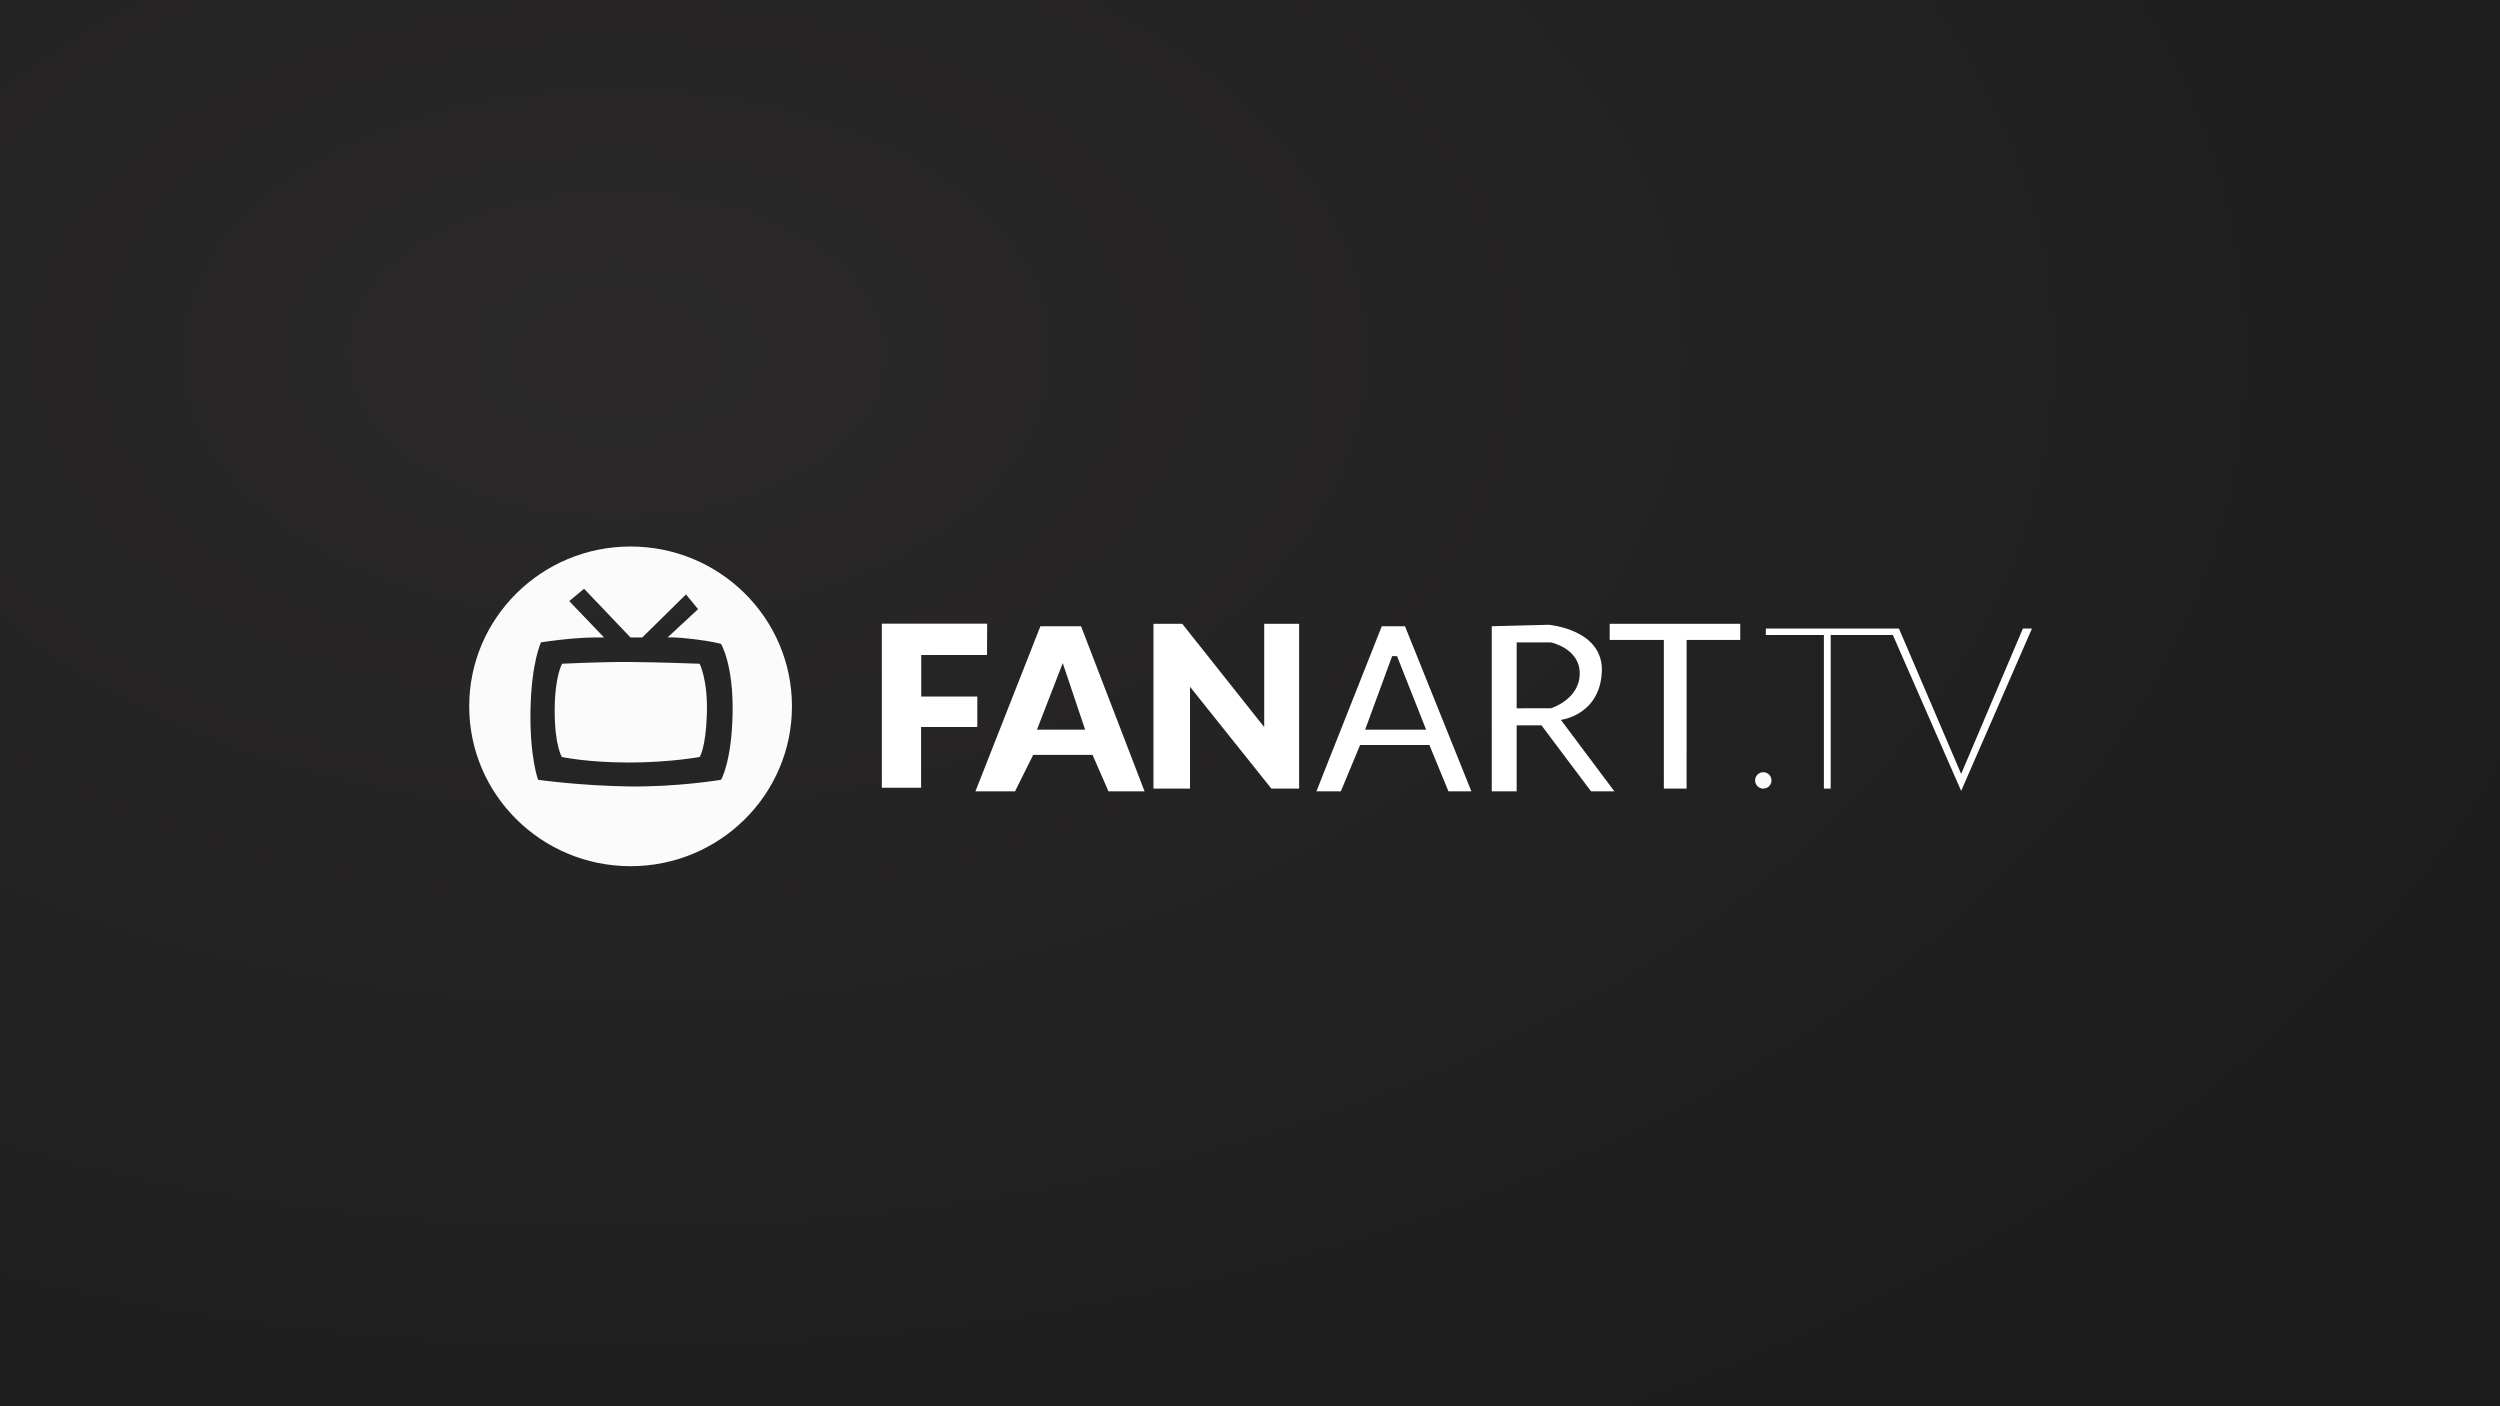 <svg xmlns="http://www.w3.org/2000/svg" xmlns:xlink="http://www.w3.org/1999/xlink" width="1920" height="1080" viewBox="0 0 508 285.75">
    <rect x="0" y="0" width="508" height="285.75" fill="#808080" stroke="none"/>
    <defs>
        <radialGradient xlink:href="#a" id="b" cx="125.255" cy="16.735" fx="125.255" fy="16.735" r="254" gradientTransform="matrix(0 1.065 -1.75 0 154.532 -61.444)" gradientUnits="userSpaceOnUse"/>
        <linearGradient id="a">
            <stop style="stop-color:#282627;stop-opacity:1" offset="0"/>
            <stop style="stop-color:#1a1a1a;stop-opacity:1" offset="1"/>
        </linearGradient>
        <style/>
    </defs>
    <path style="opacity:.98;fill:url(#b);stroke-width:2.646;fill-opacity:1" d="M0 0h508v285.75H0z"/>
    <g transform="translate(48.486 -188.526) scale(.879)">
        <path style="opacity:.98;fill:#fff;fill-opacity:1;stroke-width:0;stroke-miterlimit:4;stroke-dasharray:none" d="M341.824 1286.094c-77.705.059-140.666 62.468-140.666 139.433 0 77.008 63.028 139.434 140.776 139.434 77.748 0 140.775-62.426 140.775-139.434 0-77.007-63.027-139.434-140.775-139.433zm-40.482 36.846 40.482 42.476h10.326l38.123-37.53 10.547 12.858-26.619 24.672s5.816-.521 22.21 1.404c16.392 1.926 24.425 4.211 24.425 4.211s10.931 18.076 10.096 60.686c-.836 42.61-10.096 57.894-10.096 57.894s-38.082 6.395-80.667 5.776c-42.584-.62-78.92-5.776-78.92-5.776s-7.5-20.012-6.606-61.603c.893-41.591 9.181-58.307 9.181-58.307s11.304-1.846 26.598-3.23c15.294-1.385 28.35-1.055 28.35-1.055l-30.338-31.678zm40.228 63.904c-25.965-.196-59.318 1.506-59.318 1.506s-6.405 10.275-6.525 40.584c-.121 30.308 6.224 40.783 6.224 40.783s22.553 4.82 58.313 4.82c35.759 0 61.879-4.82 61.879-4.82s5.35-7.235 6.328-37.365c.977-30.13-6.328-44.002-6.328-44.002s-34.608-1.31-60.573-1.506z" transform="scale(.265)"/>
        <path style="fill:#fff;fill-opacity:1;stroke:none;stroke-width:.265px;stroke-linecap:butt;stroke-linejoin:miter;stroke-opacity:1" d="M173.043 358.651h-24.345v37.936h9.07v-14.054h12.997v-7.035H157.8v-9.61h15.207z"/>
        <path style="fill:#fff;fill-opacity:1;stroke:none;stroke-width:1px;stroke-linecap:butt;stroke-linejoin:miter;stroke-opacity:1" d="m699.436 1355.647-56.663 144.01h34.518l15.855-31.778h51.79l13.87 31.777h31.489l-55.399-144.01zm19.503 32.138 19.52 58.115h-42.035z" transform="scale(.265)"/>
        <path style="fill:#fff;fill-opacity:1;stroke:none;stroke-width:.265px;stroke-linecap:butt;stroke-linejoin:miter;stroke-opacity:1" d="M211.49 358.681v38.103h8.445v-23.542l18.814 23.542h6.407v-38.103h-8.068v23.88l-18.945-23.88z"/>
        <path style="fill:#fff;fill-opacity:1;stroke:none;stroke-width:1px;stroke-linecap:butt;stroke-linejoin:miter;stroke-opacity:1" d="m997.242 1355.647-57.02 144.01h21.313l16.785-40.39h60.453l16.606 40.39h20.016l-57.913-144.01zm9.041 26.068h4.266l25.367 64.185h-53.207zm136.561-27.335-49.664 1.267v144.01h21.72v-57.544h21.649l43.213 57.543h20.385l-46.657-62.31s33.627-3.89 35.698-41.477c2.07-37.587-46.344-41.488-46.344-41.488zm-27.944 15.366h29.87s25.531 5.178 25.142 27.572c-.39 22.394-25.143 29.914-25.143 29.914H1114.9z" transform="scale(.265)"/>
        <path style="fill:#fff;fill-opacity:1;stroke:none;stroke-width:.265px;stroke-linecap:butt;stroke-linejoin:miter;stroke-opacity:1" d="M316.951 358.681v3.73h12.523v34.373h5.26v-34.372h12.403v-3.73z"/>
        <circle style="opacity:.98;fill:#fff;fill-opacity:1;stroke:none;stroke-width:0;stroke-miterlimit:4;stroke-dasharray:none" cx="352.46" cy="394.887" r="1.897"/>
        <path style="fill:#fff;fill-opacity:1;stroke:none;stroke-width:.265px;stroke-linecap:butt;stroke-linejoin:miter;stroke-opacity:1" d="M353.065 359.776h30.757l14.383 33.617 14.27-33.617h2.098l-16.368 37.537-15.79-36.034h-14.371v35.505h-1.574v-35.505h-13.43z"/>
    </g>
</svg>
